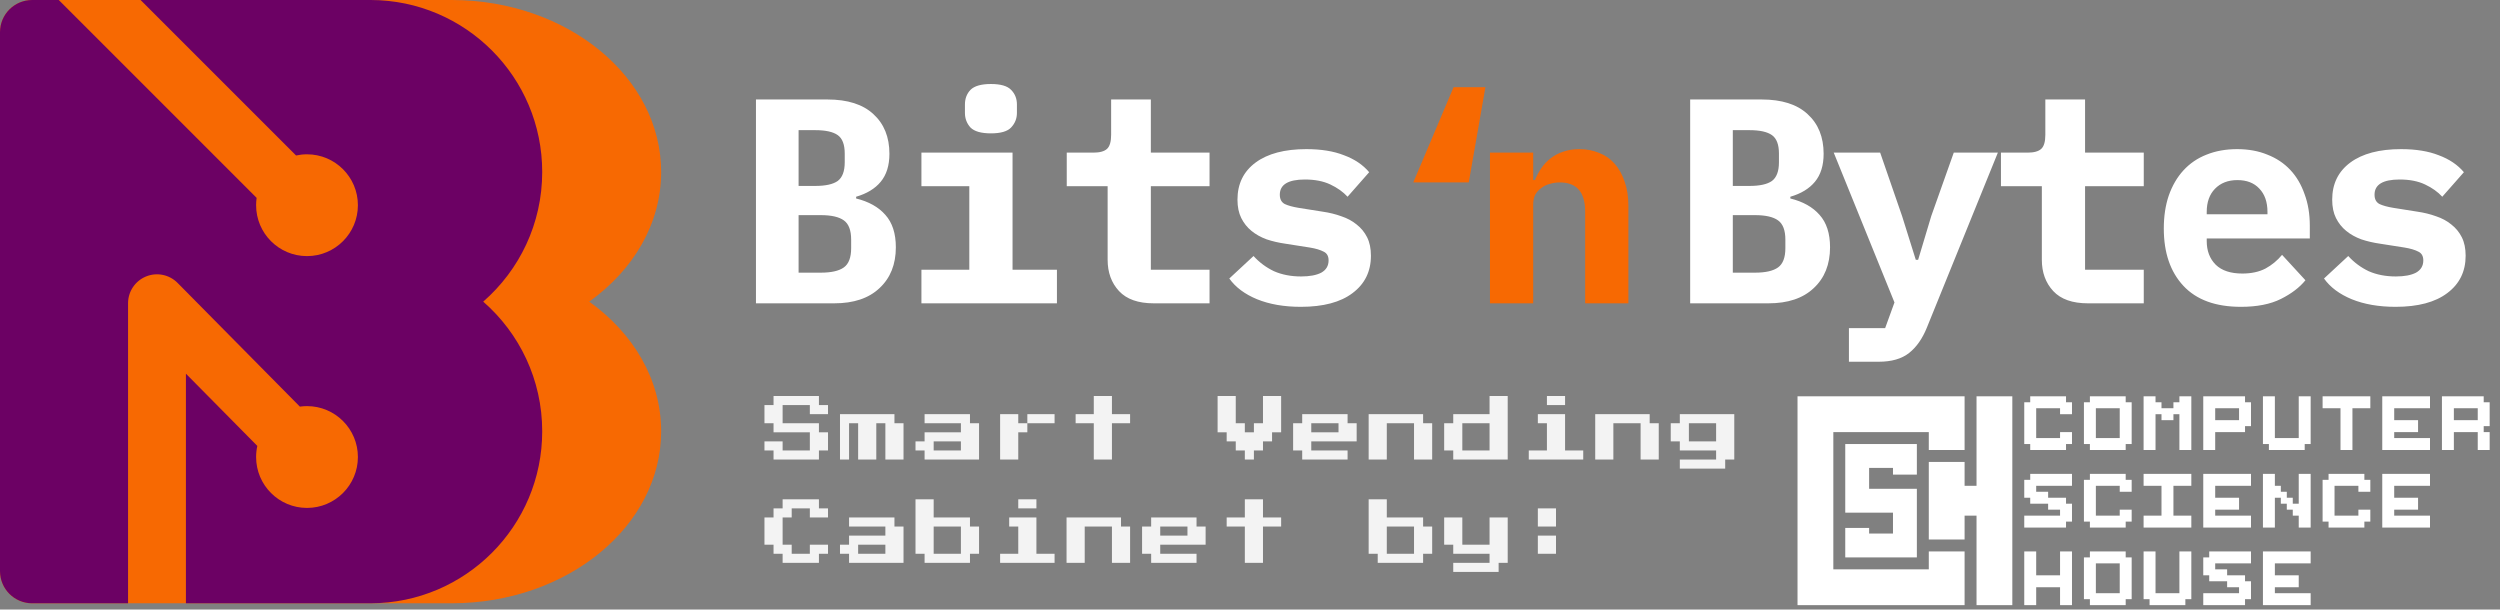 <svg width="242" height="59" viewBox="0 0 242 59" fill="none" xmlns="http://www.w3.org/2000/svg">
<rect x="0" y="0" width="242" height="59" fill="#808080" stroke="none"/>
<path d="M43.763 0C54.945 0.028 64 7.471 64 16.648C64 21.657 61.303 26.147 57.036 29.199C61.303 32.251 64 36.743 64 41.751C64 50.928 54.945 58.371 43.763 58.398V58.399H3.112C1.394 58.399 0 57.006 0 55.287V3.112C0 1.394 1.394 0 3.112 0H43.763Z" fill="#F76902"/>
<path d="M24.842 19.155C24.808 19.387 24.791 19.624 24.791 19.864C24.791 22.585 26.997 24.791 29.718 24.791C32.439 24.791 34.644 22.585 34.645 19.864C34.645 17.143 32.439 14.937 29.718 14.937C29.354 14.937 29 14.977 28.659 15.052L13.607 0H35.89C45.06 0.028 52.486 7.471 52.486 16.648C52.486 21.656 50.275 26.148 46.775 29.199C50.275 32.251 52.486 36.743 52.486 41.751C52.486 50.928 45.06 58.371 35.89 58.398V58.399H3.112C1.394 58.399 0 57.005 0 55.287V3.112C0 1.394 1.394 0 3.112 0H5.687L24.842 19.155ZM17.189 27.386C16.39 26.578 15.182 26.332 14.132 26.764C13.081 27.195 12.396 28.219 12.396 29.355V58.398H17.997V36.172L24.909 43.165C24.832 43.511 24.791 43.871 24.791 44.24C24.791 46.961 26.997 49.167 29.718 49.167C32.439 49.167 34.644 46.961 34.645 44.24C34.645 41.519 32.439 39.312 29.718 39.312C29.483 39.312 29.253 39.33 29.027 39.361L17.189 27.386Z" fill="#6C0164"/>
<path d="M73.177 9.63H80.103C82.044 9.63 83.523 10.102 84.541 11.044C85.577 11.986 86.096 13.268 86.096 14.888C86.096 16.019 85.813 16.924 85.248 17.602C84.701 18.262 83.909 18.742 82.873 19.044V19.213C84.098 19.515 85.04 20.043 85.7 20.797C86.378 21.55 86.718 22.596 86.718 23.934C86.718 25.593 86.19 26.912 85.134 27.892C84.098 28.872 82.637 29.362 80.753 29.362H73.177V9.63ZM79.452 26.394C80.47 26.394 81.215 26.224 81.686 25.885C82.157 25.546 82.392 24.924 82.392 24.019V23.2C82.392 22.295 82.157 21.673 81.686 21.334C81.215 20.994 80.47 20.825 79.452 20.825H77.304V26.394H79.452ZM78.915 17.998C79.914 17.998 80.64 17.838 81.092 17.517C81.544 17.178 81.77 16.575 81.77 15.708V14.86C81.77 13.993 81.544 13.4 81.092 13.079C80.64 12.759 79.914 12.599 78.915 12.599H77.304V17.998H78.915ZM95.922 12.91C94.98 12.91 94.32 12.721 93.943 12.344C93.585 11.948 93.406 11.477 93.406 10.931V10.111C93.406 9.546 93.585 9.074 93.943 8.698C94.32 8.321 94.98 8.132 95.922 8.132C96.864 8.132 97.515 8.321 97.873 8.698C98.249 9.074 98.438 9.546 98.438 10.111V10.931C98.438 11.477 98.249 11.948 97.873 12.344C97.515 12.721 96.864 12.91 95.922 12.91ZM89.194 26.111H93.83V18.026H89.194V14.775H98.014V26.111H102.311V29.362H89.194V26.111ZM111.685 29.362C110.177 29.362 109.056 28.966 108.321 28.175C107.586 27.383 107.219 26.375 107.219 25.15V18.026H103.261V14.775H105.833C106.455 14.775 106.898 14.653 107.162 14.408C107.426 14.163 107.558 13.71 107.558 13.051V9.63H111.402V14.775H117.084V18.026H111.402V26.111H117.084V29.362H111.685ZM125.922 29.701C124.301 29.701 122.887 29.456 121.681 28.966C120.494 28.476 119.599 27.807 118.996 26.959L121.342 24.782C121.907 25.404 122.567 25.894 123.321 26.253C124.093 26.592 124.97 26.761 125.95 26.761C126.779 26.761 127.429 26.639 127.9 26.394C128.371 26.13 128.607 25.734 128.607 25.206C128.607 24.792 128.447 24.509 128.126 24.358C127.806 24.189 127.363 24.057 126.798 23.963L124.452 23.595C123.792 23.501 123.179 23.36 122.614 23.171C122.049 22.964 121.559 22.691 121.144 22.351C120.729 22.012 120.4 21.598 120.155 21.108C119.91 20.618 119.787 20.024 119.787 19.327C119.787 17.8 120.371 16.603 121.54 15.736C122.708 14.87 124.348 14.436 126.459 14.436C127.891 14.436 129.106 14.634 130.105 15.03C131.123 15.407 131.933 15.953 132.536 16.669L130.445 19.044C130.011 18.573 129.455 18.177 128.777 17.857C128.098 17.536 127.278 17.376 126.317 17.376C124.697 17.376 123.886 17.866 123.886 18.846C123.886 19.279 124.046 19.581 124.367 19.751C124.687 19.901 125.13 20.024 125.695 20.118L128.013 20.486C128.673 20.58 129.286 20.731 129.851 20.938C130.416 21.126 130.906 21.39 131.321 21.73C131.754 22.069 132.094 22.483 132.339 22.973C132.584 23.463 132.706 24.057 132.706 24.754C132.706 26.281 132.112 27.487 130.925 28.373C129.757 29.258 128.089 29.701 125.922 29.701Z" fill="white"/>
<path d="M140.706 8.443H143.788L142.176 17.659H136.805L140.706 8.443ZM144.229 29.362V14.775H148.413V17.433H148.582C148.752 17.018 148.959 16.632 149.204 16.274C149.449 15.915 149.741 15.605 150.08 15.341C150.439 15.058 150.844 14.841 151.296 14.691C151.767 14.521 152.295 14.436 152.879 14.436C153.576 14.436 154.217 14.559 154.801 14.804C155.386 15.03 155.885 15.378 156.3 15.85C156.714 16.321 157.035 16.895 157.261 17.574C157.506 18.252 157.628 19.035 157.628 19.92V29.362H153.444V20.486C153.444 18.601 152.625 17.659 150.985 17.659C150.665 17.659 150.344 17.706 150.024 17.8C149.722 17.875 149.449 18.007 149.204 18.196C148.959 18.366 148.761 18.582 148.61 18.846C148.479 19.11 148.413 19.421 148.413 19.779V29.362H144.229Z" fill="#F76902"/>
<path d="M163.608 9.63H170.534C172.475 9.63 173.955 10.102 174.972 11.044C176.009 11.986 176.527 13.268 176.527 14.888C176.527 16.019 176.245 16.924 175.679 17.602C175.133 18.262 174.341 18.742 173.305 19.044V19.213C174.53 19.515 175.472 20.043 176.131 20.797C176.81 21.55 177.149 22.596 177.149 23.934C177.149 25.593 176.621 26.912 175.566 27.892C174.53 28.872 173.069 29.362 171.184 29.362H163.608V9.63ZM169.884 26.394C170.902 26.394 171.646 26.224 172.117 25.885C172.588 25.546 172.824 24.924 172.824 24.019V23.2C172.824 22.295 172.588 21.673 172.117 21.334C171.646 20.994 170.902 20.825 169.884 20.825H167.736V26.394H169.884ZM169.347 17.998C170.346 17.998 171.071 17.838 171.524 17.517C171.976 17.178 172.202 16.575 172.202 15.708V14.86C172.202 13.993 171.976 13.4 171.524 13.079C171.071 12.759 170.346 12.599 169.347 12.599H167.736V17.998H169.347ZM189.124 14.775H193.393L186.523 31.708C186.09 32.783 185.515 33.602 184.799 34.168C184.083 34.733 183.103 35.016 181.859 35.016H178.976V31.765H182.481L183.385 29.277L177.506 14.775H182L184.12 20.91L185.449 25.15H185.675L186.947 20.91L189.124 14.775ZM202.117 29.362C200.609 29.362 199.488 28.966 198.753 28.175C198.018 27.383 197.65 26.375 197.65 25.15V18.026H193.693V14.775H196.265C196.887 14.775 197.33 14.653 197.594 14.408C197.858 14.163 197.989 13.71 197.989 13.051V9.63H201.834V14.775H207.516V18.026H201.834V26.111H207.516V29.362H202.117ZM216.919 29.701C214.469 29.701 212.612 29.023 211.35 27.666C210.087 26.309 209.456 24.462 209.456 22.125C209.456 20.938 209.616 19.873 209.936 18.931C210.275 17.97 210.746 17.159 211.35 16.5C211.971 15.821 212.716 15.312 213.583 14.973C214.469 14.615 215.458 14.436 216.551 14.436C217.644 14.436 218.624 14.615 219.491 14.973C220.358 15.312 221.093 15.802 221.696 16.443C222.299 17.084 222.761 17.866 223.081 18.79C223.42 19.694 223.59 20.712 223.59 21.843V23.086H213.611V23.341C213.611 24.283 213.903 25.046 214.487 25.631C215.072 26.196 215.929 26.479 217.06 26.479C217.927 26.479 218.671 26.318 219.293 25.998C219.915 25.659 220.452 25.216 220.904 24.669L223.166 27.129C222.601 27.826 221.809 28.429 220.791 28.938C219.774 29.447 218.483 29.701 216.919 29.701ZM216.579 17.433C215.675 17.433 214.949 17.715 214.403 18.281C213.875 18.827 213.611 19.572 213.611 20.514V20.74H219.491V20.514C219.491 19.553 219.227 18.799 218.699 18.252C218.191 17.706 217.484 17.433 216.579 17.433ZM231.89 29.701C230.269 29.701 228.856 29.456 227.65 28.966C226.462 28.476 225.567 27.807 224.964 26.959L227.31 24.782C227.876 25.404 228.535 25.894 229.289 26.253C230.062 26.592 230.938 26.761 231.918 26.761C232.747 26.761 233.398 26.639 233.869 26.394C234.34 26.13 234.576 25.734 234.576 25.206C234.576 24.792 234.415 24.509 234.095 24.358C233.775 24.189 233.332 24.057 232.766 23.963L230.42 23.595C229.76 23.501 229.148 23.36 228.583 23.171C228.017 22.964 227.527 22.691 227.113 22.351C226.698 22.012 226.368 21.598 226.123 21.108C225.878 20.618 225.756 20.024 225.756 19.327C225.756 17.8 226.34 16.603 227.508 15.736C228.677 14.87 230.316 14.436 232.427 14.436C233.859 14.436 235.075 14.634 236.074 15.03C237.091 15.407 237.902 15.953 238.505 16.669L236.413 19.044C235.98 18.573 235.424 18.177 234.745 17.857C234.067 17.536 233.247 17.376 232.286 17.376C230.665 17.376 229.855 17.866 229.855 18.846C229.855 19.279 230.015 19.581 230.335 19.751C230.656 19.901 231.098 20.024 231.664 20.118L233.982 20.486C234.641 20.58 235.254 20.731 235.819 20.938C236.385 21.126 236.875 21.39 237.289 21.73C237.723 22.069 238.062 22.483 238.307 22.973C238.552 23.463 238.674 24.057 238.674 24.754C238.674 26.281 238.081 27.487 236.894 28.373C235.725 29.258 234.057 29.701 231.89 29.701Z" fill="white"/>
<path opacity="0.9" d="M74.879 44.483V43.605H74V42.726H75.757V43.605H78.393V41.847H74.879V40.969H74V39.211H74.879V38.333H79.272V39.211H80.151V40.09H78.393V39.211H75.757V40.969H79.272V41.847H80.151V43.605H79.272V44.483H74.879ZM81.311 44.483V40.09H86.583V40.969H87.461V44.483H85.704V40.969H84.825V44.483H83.068V40.969H82.189V44.483H81.311ZM89.5 44.483V43.605H88.621V42.726H89.5V41.847H93.015V40.969H89.5V40.09H93.893V40.969H94.772V44.483H89.5ZM90.379 43.605H93.015V42.726H90.379V43.605ZM98.568 40.969H99.447V41.847H98.568V44.483H96.811V40.09H98.568V40.969ZM102.083 40.09V40.969H99.447V40.09H102.083ZM105.878 44.483V40.969H104.121V40.09H105.878V38.333H107.636V40.09H109.393V40.969H107.636V44.483H105.878ZM120.5 44.483V43.605H119.621V42.726H118.742V41.847H117.864V38.333H119.621V40.969H120.5V41.847H121.378V40.969H122.257V38.333H124.014V41.847H123.136V42.726H122.257V43.605H121.378V44.483H120.5ZM126.053 44.483V43.605H125.174V40.969H126.053V40.09H130.446V40.969H131.325V42.726H126.931V43.605H130.446V44.483H126.053ZM126.931 41.847H129.568V40.969H126.931V41.847ZM132.485 44.483V40.09H137.757V40.969H138.635V44.483H136.878V40.969H134.242V44.483H132.485ZM140.674 44.483V43.605H139.795V40.969H140.674V40.09H144.189V38.333H145.946V44.483H140.674ZM141.553 43.605H144.189V40.969H141.553V43.605ZM149.742 39.211V38.333H151.499V39.211H149.742ZM147.985 44.483V43.605H149.742V40.969H148.863V40.09H151.499V43.605H153.257V44.483H147.985ZM154.417 44.483V40.09H159.689V40.969H160.567V44.483H158.81V40.969H156.174V44.483H154.417ZM162.606 45.362V44.483H166.12V43.605H162.606V42.726H161.727V40.969H162.606V40.09H167.878V44.483H166.999V45.362H162.606ZM163.484 42.726H166.12V40.969H163.484V42.726ZM75.757 54.483V53.605H74.879V52.726H74V50.09H74.879V49.211H75.757V48.333H79.272V49.211H80.151V50.09H78.393V49.211H76.636V50.09H75.757V52.726H76.636V53.605H78.393V52.726H80.151V53.605H79.272V54.483H75.757ZM82.189 54.483V53.605H81.311V52.726H82.189V51.847H85.704V50.969H82.189V50.09H86.583V50.969H87.461V54.483H82.189ZM83.068 53.605H85.704V52.726H83.068V53.605ZM89.5 54.483V53.605H88.621V48.333H90.379V50.09H93.893V50.969H94.772V53.605H93.893V54.483H89.5ZM90.379 53.605H93.015V50.969H90.379V53.605ZM98.568 49.211V48.333H100.325V49.211H98.568ZM96.811 54.483V53.605H98.568V50.969H97.689V50.09H100.325V53.605H102.083V54.483H96.811ZM103.242 54.483V50.09H108.514V50.969H109.393V54.483H107.636V50.969H105V54.483H103.242ZM111.432 54.483V53.605H110.553V50.969H111.432V50.09H115.825V50.969H116.704V52.726H112.31V53.605H115.825V54.483H111.432ZM112.31 51.847H114.946V50.969H112.31V51.847ZM120.5 54.483V50.969H118.742V50.09H120.5V48.333H122.257V50.09H124.014V50.969H122.257V54.483H120.5ZM133.363 54.483V53.605H132.485V48.333H134.242V50.09H137.757V50.969H138.635V53.605H137.757V54.483H133.363ZM134.242 53.605H136.878V50.969H134.242V53.605ZM140.674 55.362V54.483H144.189V53.605H140.674V52.726H139.795V50.09H141.553V52.726H144.189V50.09H145.946V54.483H145.067V55.362H140.674ZM148.863 50.969V49.211H150.621V50.969H148.863ZM148.863 53.605V51.847H150.621V53.605H148.863Z" fill="white"/>
<path fill-rule="evenodd" clip-rule="evenodd" d="M190.172 43.56V38.362H174V58.578H190.172V53.379H186.707V55.112H177.466V41.828H186.707V43.56H190.172Z" fill="white"/>
<path fill-rule="evenodd" clip-rule="evenodd" d="M183.241 45.942H185.552V42.983H178.621V49.625H183.241V51.647H180.931V51.104H178.621V53.957H185.552V47.315H180.931L180.931 45.293H183.241L183.241 45.942Z" fill="white"/>
<path fill-rule="evenodd" clip-rule="evenodd" d="M190.172 49.914V52.224H186.707V44.715H190.172V47.026H191.328V38.362H194.793V58.578H191.328V49.914H190.172Z" fill="white"/>
<path fill-rule="evenodd" clip-rule="evenodd" d="M199.991 38.94V38.362H196.526V38.94H195.948V42.983H196.526V43.56H199.991V42.983H200.569V41.828H199.414V42.405H197.103V39.517H199.414V40.095H200.569V38.94H199.991Z" fill="white"/>
<path fill-rule="evenodd" clip-rule="evenodd" d="M228.871 46.448V45.871H225.405V46.448H224.828V50.491H225.405V51.069H228.871V50.491H229.448V49.336H228.293V49.914H225.983V47.026H228.293V47.603H229.448V46.448H228.871Z" fill="white"/>
<path fill-rule="evenodd" clip-rule="evenodd" d="M205.767 46.448V45.871H202.302V46.448H201.724V50.491H202.302V51.069H205.767V50.491H206.345V49.336H205.19V49.914H202.879V47.026H205.19V47.603H206.345V46.448H205.767Z" fill="white"/>
<path fill-rule="evenodd" clip-rule="evenodd" d="M205.767 38.94V38.362H202.302V38.94H201.724V42.983H202.302V43.56H205.767V42.983H206.345V38.94H205.767ZM202.879 39.517H205.19V42.405H202.879V39.517Z" fill="white"/>
<path fill-rule="evenodd" clip-rule="evenodd" d="M205.767 53.957V53.379H202.302V53.957H201.724V58H202.302V58.577H205.767V58H206.345V53.957H205.767ZM202.879 54.534H205.19V57.422H202.879V54.534Z" fill="white"/>
<path fill-rule="evenodd" clip-rule="evenodd" d="M210.966 38.362V38.94H210.388V39.517H209.233V38.94H208.655V38.362H207.5V43.56H208.655V40.095H209.233V40.672H210.388V40.095H210.966V43.56H212.121V38.362H210.966Z" fill="white"/>
<path fill-rule="evenodd" clip-rule="evenodd" d="M217.319 38.94V38.362H213.276V43.56H214.431V41.828H217.319V41.25H217.897V38.94H217.319ZM214.431 39.517H216.741V40.672H214.431V39.517Z" fill="white"/>
<path fill-rule="evenodd" clip-rule="evenodd" d="M222.517 38.362V42.405H220.207V38.362H219.052V42.983H219.629V43.56H223.095V42.983H223.672V38.362H222.517Z" fill="white"/>
<path fill-rule="evenodd" clip-rule="evenodd" d="M210.966 53.379V57.422H208.655V53.379H207.5V58H208.078V58.577H211.543V58H212.121V53.379H210.966Z" fill="white"/>
<path fill-rule="evenodd" clip-rule="evenodd" d="M224.828 38.362V39.517H226.56V43.56H227.716V39.517H229.448V38.362H224.828Z" fill="white"/>
<path fill-rule="evenodd" clip-rule="evenodd" d="M207.5 45.871V47.026H209.233V49.914H207.5V51.069H212.121V49.914H210.388V47.026H212.121V45.871H207.5Z" fill="white"/>
<path fill-rule="evenodd" clip-rule="evenodd" d="M230.603 38.362V43.56H235.224V42.405H231.759V41.828H234.069V40.672H231.759V39.517H235.224V38.362H230.603Z" fill="white"/>
<path fill-rule="evenodd" clip-rule="evenodd" d="M230.603 45.871V51.069H235.224V49.914H231.759V49.336H234.069V48.181H231.759V47.026H235.224V45.871H230.603Z" fill="white"/>
<path fill-rule="evenodd" clip-rule="evenodd" d="M213.276 45.871V51.069H217.897V49.914H214.431V49.336H216.741V48.181H214.431V47.026H217.897V45.871H213.276Z" fill="white"/>
<path fill-rule="evenodd" clip-rule="evenodd" d="M219.052 53.379V58.577H223.672V57.422H220.207V56.845H222.517V55.69H220.207V54.534H223.672V53.379H219.052Z" fill="white"/>
<path fill-rule="evenodd" clip-rule="evenodd" d="M240.422 38.94V38.362H236.379V43.56H237.534V41.828H239.845V43.56H241V41.828H240.422V41.25H241V38.94H240.422ZM237.534 39.517H239.845V40.672H237.534V39.517Z" fill="white"/>
<path fill-rule="evenodd" clip-rule="evenodd" d="M222.517 45.871V48.758H221.94V48.181H221.362V47.603H220.784V47.026H220.207V45.871H219.052V51.069H220.207V48.181H220.784V48.758H221.362V49.336H221.94V49.914H222.517V51.069H223.672V45.871H222.517Z" fill="white"/>
<path fill-rule="evenodd" clip-rule="evenodd" d="M200.569 47.026V45.871H196.526V46.448H195.948V48.181H196.526V48.758H198.259V49.336H199.414V49.914H195.948V51.069H199.991V50.491H200.569V48.758H199.991V48.181H198.259V47.603H197.103V47.026H200.569Z" fill="white"/>
<path fill-rule="evenodd" clip-rule="evenodd" d="M217.897 54.534V53.379H213.853V53.957H213.276V55.69H213.853V56.267H215.586V56.845H216.741V57.422H213.276V58.577H217.319V58H217.897V56.267H217.319V55.69H215.586V55.112H214.431V54.534H217.897Z" fill="white"/>
<path fill-rule="evenodd" clip-rule="evenodd" d="M199.414 53.379V55.69H197.103V53.379H195.948V58.577H197.103V56.845H199.414V58.577H200.569V53.379H199.414Z" fill="white"/>
</svg>
